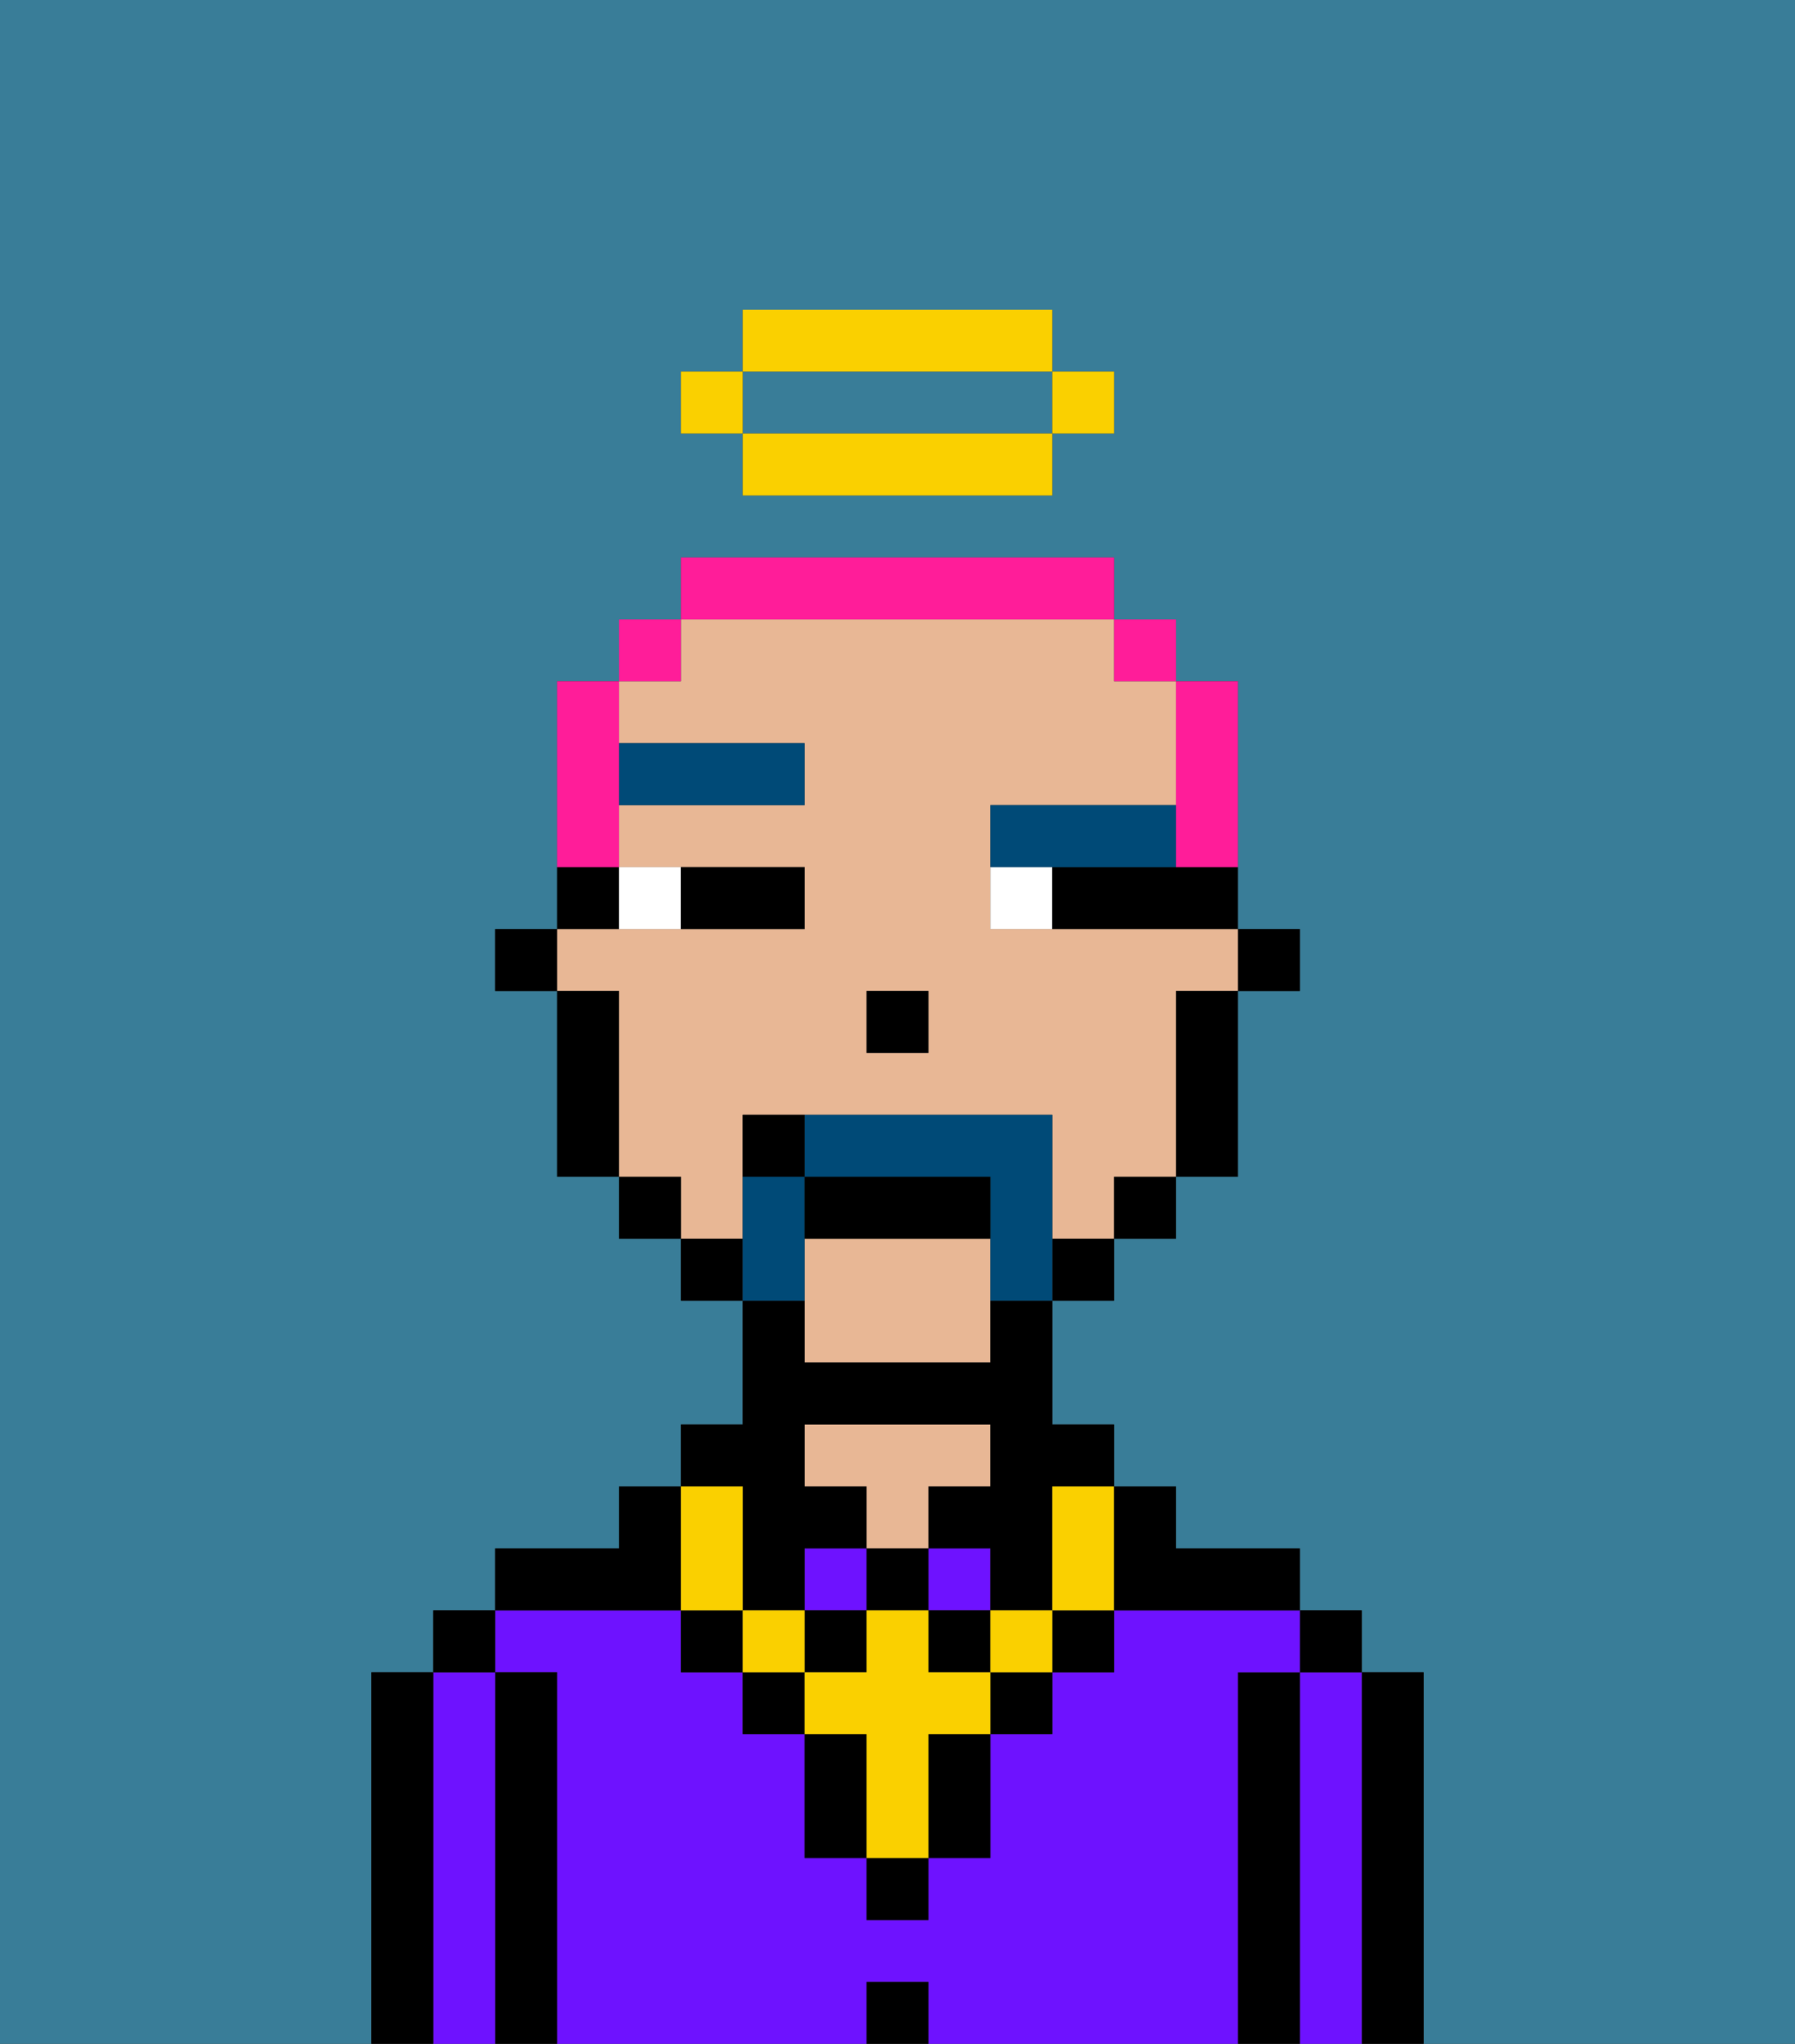 <svg xmlns="http://www.w3.org/2000/svg" viewBox="0 0 29 33"><rect x="0" y="0" width="29" height="33" fill="#333333" stroke="none"/><defs><style>polygon,rect,path{shape-rendering:crispedges;}.za142-1{fill:#397d98;}.za142-2{fill:#000000;}.za142-3{fill:#6e12ff;}.za142-4{fill:#e8b795;}.za142-5{fill:#ffffff;}.za142-6{fill:#004a77;}.za142-7{fill:#fad000;}.za142-8{fill:#004a77;}.za142-9{fill:#ff1d99;}</style></defs><path class="za142-1" d="M0,33H6V27H7V26H8V25h2V24h1V23h1V21H11V20H10V19H9V16H8V15H9V11h1V10h1V9h7v1h1v1h1v4h1v1H20v3H19v1H18v1H17v2h1v1h1v1h2v1h1v1h1v6h6V0H0ZM11,6h1V5h5V6h1V7H17V8H12V7H11Z"/><path class="za142-1" d="M13,7h4V6H12V7Z"/><path class="za142-2" d="M23,27H22v6h1V27Z"/><path class="za142-3" d="M22,27H21v6h1V27Z"/><rect class="za142-2" x="21" y="26" width="1" height="1"/><path class="za142-2" d="M21,27H20v6h1V27Z"/><rect class="za142-3" x="13" y="25" width="1" height="1"/><rect class="za142-3" x="15" y="25" width="1" height="1"/><path class="za142-3" d="M20,27h1V26H18v1H17v1H16v2H15v1H14V30H13V28H12V27H11V26H8v1H9v6h5V32h1v1h5V27Z"/><rect class="za142-2" x="14" y="32" width="1" height="1"/><path class="za142-4" d="M15,24h1V23H13v1h1v1h1Z"/><path class="za142-2" d="M11,26V24H10v1H8v1h3Z"/><path class="za142-2" d="M9,27H8v6H9V27Z"/><path class="za142-3" d="M8,27H7v6H8V27Z"/><rect class="za142-2" x="7" y="26" width="1" height="1"/><path class="za142-2" d="M7,27H6v6H7V27Z"/><rect class="za142-2" x="20" y="15" width="1" height="1"/><path class="za142-4" d="M13,20v2h3V20Z"/><path class="za142-4" d="M12,19V18h5v2h1V19h1V16h1V15H16V13h3V11H18V10H11v1H10v1h3v1H10v1h3v1H9v1h1v3h1v1h1Zm2-3h1v1H14Z"/><path class="za142-2" d="M19,17v2h1V16H19Z"/><rect class="za142-2" x="18" y="19" width="1" height="1"/><rect class="za142-2" x="17" y="20" width="1" height="1"/><rect class="za142-2" x="11" y="20" width="1" height="1"/><rect class="za142-2" x="10" y="19" width="1" height="1"/><path class="za142-2" d="M10,14H9v1h1Z"/><path class="za142-2" d="M10,16H9v3h1V16Z"/><rect class="za142-2" x="8" y="15" width="1" height="1"/><rect class="za142-2" x="14" y="16" width="1" height="1"/><path class="za142-5" d="M11,15V14H10v1Z"/><path class="za142-5" d="M16,14v1h1V14Z"/><path class="za142-2" d="M12,15h1V14H11v1Z"/><path class="za142-2" d="M18,14H17v1h3V14H18Z"/><rect class="za142-6" x="10" y="12" width="3" height="1"/><path class="za142-6" d="M18,14h1V13H16v1h2Z"/><rect class="za142-2" x="14" y="30" width="1" height="1"/><rect class="za142-2" x="12" y="27" width="1" height="1"/><path class="za142-2" d="M15,29v1h1V28H15Z"/><rect class="za142-2" x="16" y="27" width="1" height="1"/><path class="za142-2" d="M13,28v2h1V28Z"/><rect class="za142-2" x="17" y="26" width="1" height="1"/><rect class="za142-2" x="11" y="26" width="1" height="1"/><rect class="za142-2" x="14" y="25" width="1" height="1"/><rect class="za142-2" x="13" y="26" width="1" height="1"/><rect class="za142-2" x="15" y="26" width="1" height="1"/><path class="za142-2" d="M12,25v1h1V25h1V24H13V23h3v1H15v1h1v1h1V24h1V23H17V21H16v1H13V21H12v2H11v1h1Z"/><rect class="za142-7" x="16" y="26" width="1" height="1"/><path class="za142-7" d="M15,27V26H14v1H13v1h1v2h1V28h1V27Z"/><rect class="za142-7" x="12" y="26" width="1" height="1"/><path class="za142-7" d="M12,26V24H11v2Z"/><path class="za142-7" d="M17,25v1h1V24H17Z"/><path class="za142-2" d="M21,26V25H19V24H18v2Z"/><path class="za142-8" d="M13,20V19H12v2h1Z"/><path class="za142-8" d="M17,19V18H13v1h3v2h1V19Z"/><path class="za142-2" d="M16,19H13v1h3Z"/><path class="za142-2" d="M12,18v1h1V18Z"/><path class="za142-9" d="M19,14h1V11H19v3Z"/><rect class="za142-9" x="18" y="10" width="1" height="1"/><path class="za142-9" d="M18,10V9H11v1h7Z"/><rect class="za142-9" x="10" y="10" width="1" height="1"/><path class="za142-9" d="M10,13V11H9v3h1Z"/><rect class="za142-7" x="17" y="6" width="1" height="1"/><path class="za142-7" d="M13,7H12V8h5V7H13Z"/><path class="za142-7" d="M17,6V5H12V6h5Z"/><rect class="za142-7" x="11" y="6" width="1" height="1"/></svg>